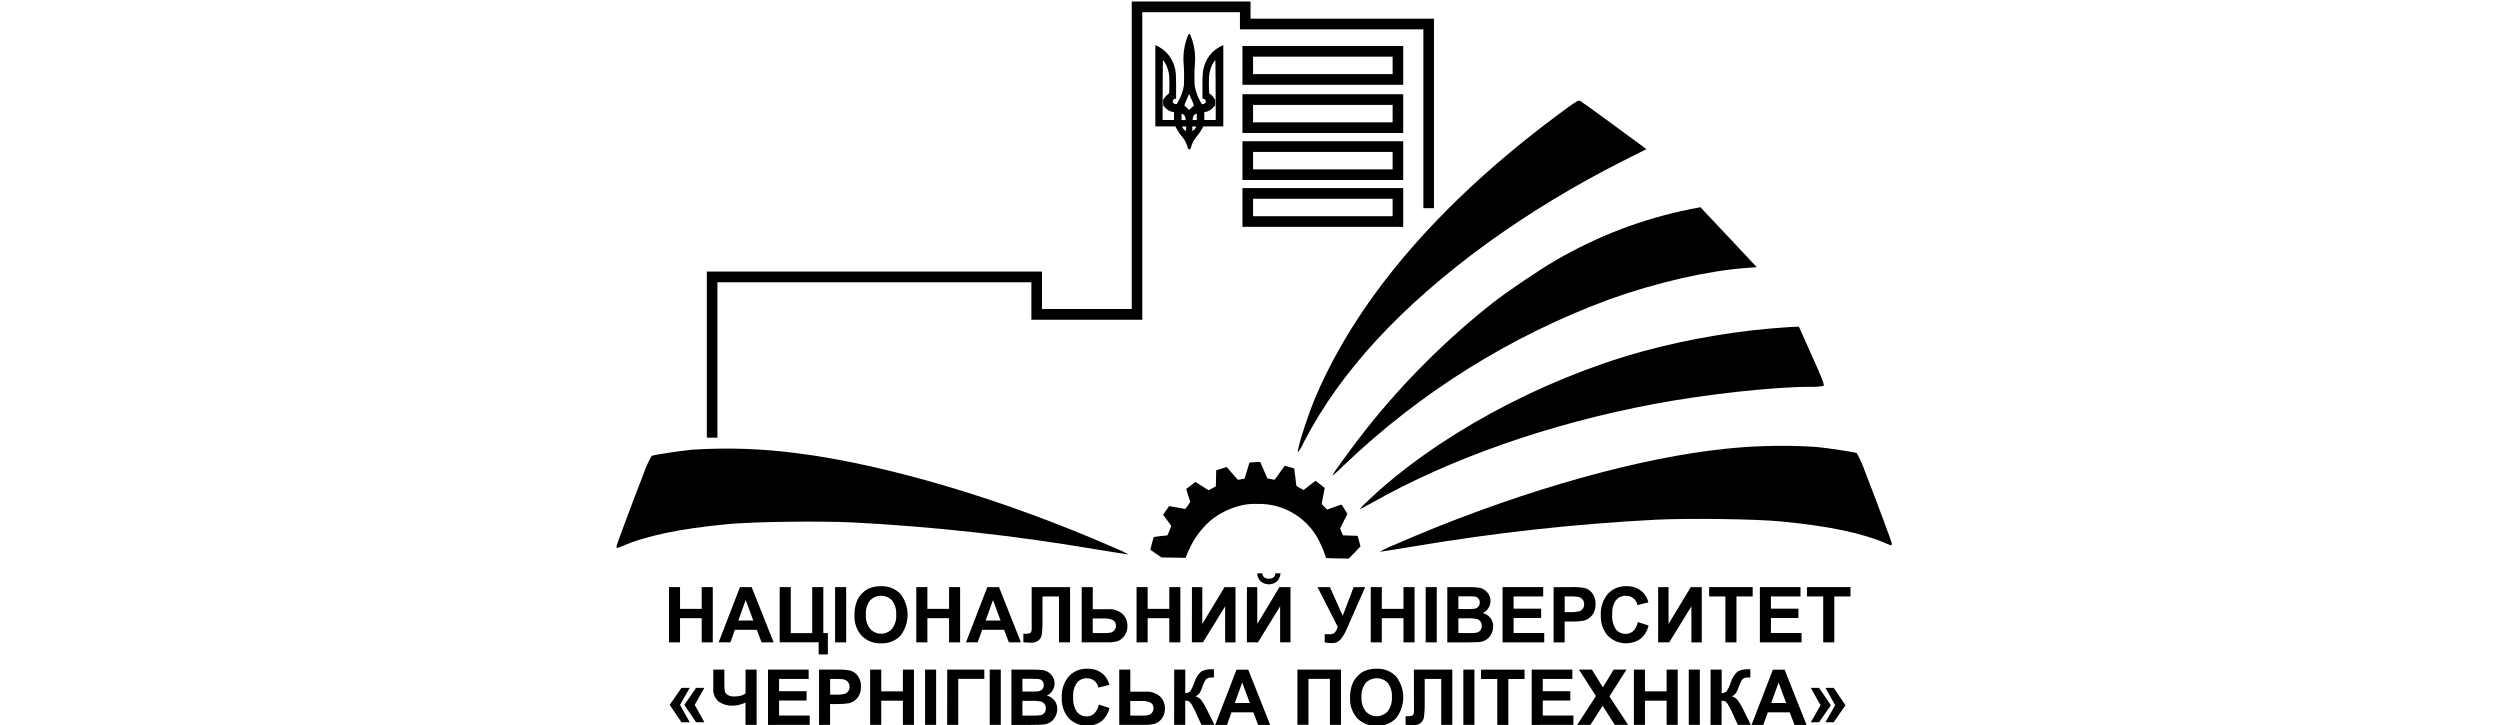 <svg width="300" height="87" viewBox="0 0 300 87" fill="none" xmlns="http://www.w3.org/2000/svg">
<g clip-path="url(#clip0_1769_5383)">
<path d="M80.281 77.082V70.453H81.604V73.063H84.204V70.453H85.533V77.082H84.204V74.183H81.604V77.082H80.281Z" fill="currentColor"/>
<path d="M92.836 77.082H91.392L90.817 75.575H88.188L87.647 77.082H86.238L88.798 70.453H90.201L92.836 77.082ZM90.391 74.461L89.482 72.002L88.597 74.461H90.391Z" fill="currentColor"/>
<path d="M93.562 70.453H94.891V75.975H97.468V70.453H98.797V75.969H99.343V78.527H98.239V77.077H93.562V70.453Z" fill="currentColor"/>
<path d="M100.211 77.082V70.453H101.54V77.082H100.211Z" fill="currentColor"/>
<path d="M102.537 73.812C102.52 73.232 102.623 72.652 102.836 72.112C102.985 71.776 103.193 71.468 103.451 71.202C103.693 70.946 103.981 70.743 104.303 70.604C104.751 70.424 105.234 70.332 105.718 70.343C106.586 70.303 107.432 70.633 108.041 71.254C109.203 72.727 109.203 74.815 108.047 76.294C107.437 76.915 106.598 77.239 105.735 77.199C104.866 77.239 104.021 76.915 103.4 76.294C102.796 75.615 102.485 74.722 102.537 73.812ZM103.906 73.765C103.86 74.38 104.05 74.989 104.423 75.47C105.085 76.201 106.207 76.248 106.931 75.581C106.966 75.546 107.006 75.511 107.035 75.476C107.409 74.983 107.593 74.368 107.541 73.748C107.587 73.139 107.409 72.536 107.046 72.048C106.339 71.318 105.177 71.3 104.446 72.014C104.429 72.025 104.418 72.043 104.406 72.054C104.038 72.541 103.86 73.15 103.906 73.765Z" fill="currentColor"/>
<path d="M109.957 77.082V70.453H111.286V73.063H113.886V70.453H115.214V77.082H113.886V74.183H111.286V77.082H109.957Z" fill="currentColor"/>
<path d="M122.51 77.082H121.066L120.491 75.575H117.862L117.321 77.082H115.918L118.478 70.453H119.881L122.51 77.082ZM120.065 74.461L119.162 72.002L118.276 74.461H120.065Z" fill="currentColor"/>
<path d="M123.8 70.453H128.407V77.082H127.078V71.573H125.1V74.403C125.111 74.971 125.088 75.54 125.019 76.102C124.985 76.392 124.841 76.659 124.628 76.856C124.346 77.059 123.995 77.152 123.65 77.123C123.495 77.123 123.213 77.106 122.805 77.077V76.044L123.098 76.05C123.294 76.067 123.489 76.033 123.662 75.934C123.76 75.859 123.806 75.673 123.806 75.377L123.8 74.24V70.453Z" fill="currentColor"/>
<path d="M129.805 70.453H131.133V73.104H132.911C133.572 73.04 134.228 73.254 134.728 73.695C135.096 74.072 135.298 74.583 135.292 75.116C135.303 75.528 135.183 75.934 134.953 76.27C134.763 76.555 134.492 76.781 134.176 76.914C133.768 77.042 133.336 77.1 132.911 77.082H129.805V70.453ZM131.133 75.969H132.428C132.715 75.981 133.003 75.963 133.29 75.911C133.457 75.865 133.612 75.766 133.722 75.632C133.848 75.487 133.917 75.296 133.912 75.099C133.929 74.832 133.808 74.577 133.584 74.432C133.239 74.264 132.853 74.188 132.474 74.217H131.122L131.133 75.969Z" fill="currentColor"/>
<path d="M136.387 77.082V70.453H137.715V73.063H140.315V70.453H141.644V77.082H140.315V74.183H137.715V77.082H136.387Z" fill="currentColor"/>
<path d="M143.033 70.453H144.276V74.873L146.939 70.459H148.262V77.088H147.019V72.756L144.356 77.082H143.027L143.033 70.453Z" fill="currentColor"/>
<path d="M149.631 70.454H150.873V74.868L153.536 70.454H154.859V77.083H153.617V72.756L150.954 77.083H149.625L149.631 70.454ZM153.042 68.801H153.657C153.64 69.166 153.49 69.508 153.231 69.769C152.668 70.239 151.851 70.239 151.287 69.769C151.028 69.514 150.873 69.166 150.862 68.801H151.477C151.483 68.986 151.563 69.16 151.701 69.288C152.041 69.508 152.484 69.508 152.823 69.288C152.955 69.166 153.036 68.986 153.042 68.801Z" fill="currentColor"/>
<path d="M158.105 70.453H159.589L161.125 73.892L162.437 70.453H163.823L161.603 75.493C161.419 75.946 161.171 76.363 160.861 76.74C160.613 77.025 160.257 77.181 159.889 77.169C159.578 77.175 159.273 77.152 158.968 77.094V76.097C159.158 76.108 159.325 76.114 159.48 76.114C159.716 76.137 159.946 76.073 160.142 75.946C160.326 75.737 160.458 75.487 160.527 75.215L158.105 70.453Z" fill="currentColor"/>
<path d="M164.488 77.082V70.453H165.817V73.063H168.417V70.453H169.745V77.082H168.417V74.183H165.817V77.082H164.488Z" fill="currentColor"/>
<path d="M171.082 77.082V70.453H172.411V77.082H171.082Z" fill="currentColor"/>
<path d="M173.676 70.454H176.304C176.696 70.448 177.081 70.466 177.466 70.518C177.714 70.559 177.944 70.651 178.151 70.791C178.358 70.936 178.53 71.127 178.657 71.347C178.795 71.585 178.864 71.852 178.858 72.125C178.858 72.745 178.496 73.308 177.932 73.563C178.295 73.656 178.622 73.87 178.858 74.166C179.077 74.45 179.186 74.804 179.18 75.164C179.18 75.471 179.106 75.773 178.973 76.045C178.847 76.318 178.645 76.556 178.404 76.73C178.139 76.91 177.834 77.02 177.512 77.043C177.294 77.066 176.759 77.084 175.913 77.089H173.676V70.454ZM175.004 71.556V73.087H175.873C176.391 73.087 176.713 73.082 176.839 73.064C177.041 73.047 177.23 72.966 177.374 72.826C177.507 72.687 177.576 72.502 177.57 72.31C177.576 72.13 177.518 71.951 177.403 71.811C177.271 71.672 177.092 71.591 176.903 71.579C176.77 71.562 176.391 71.556 175.769 71.556H175.004ZM175.004 74.195V75.97H176.235C176.54 75.982 176.845 75.964 177.144 75.929C177.328 75.9 177.501 75.808 177.627 75.663C177.76 75.506 177.823 75.303 177.811 75.1C177.817 74.92 177.765 74.74 177.668 74.595C177.564 74.45 177.42 74.346 177.253 74.294C176.868 74.213 176.471 74.178 176.074 74.201H175.004V74.195Z" fill="currentColor"/>
<path d="M180.305 77.082V70.453H185.182V71.573H181.633V73.04H184.935V74.159H181.633V75.963H185.309V77.082H180.305Z" fill="currentColor"/>
<path d="M186.434 77.084V70.454H188.562C189.091 70.431 189.62 70.466 190.138 70.553C190.517 70.651 190.851 70.883 191.087 71.203C191.351 71.579 191.489 72.032 191.466 72.496C191.478 72.85 191.403 73.204 191.248 73.522C191.116 73.784 190.926 74.004 190.69 74.178C190.483 74.329 190.247 74.433 190 74.491C189.545 74.567 189.085 74.596 188.625 74.584H187.757V77.084H186.434ZM187.762 71.574V73.453H188.487C188.838 73.47 189.194 73.436 189.534 73.349C189.701 73.285 189.844 73.174 189.948 73.024C190.052 72.873 190.103 72.693 190.098 72.507C190.103 72.287 190.029 72.073 189.885 71.91C189.747 71.754 189.557 71.649 189.35 71.614C189.033 71.574 188.711 71.562 188.395 71.568H187.762V71.574Z" fill="currentColor"/>
<path d="M196.537 74.648L197.826 75.06C197.688 75.692 197.337 76.26 196.842 76.672C195.617 77.496 193.989 77.339 192.942 76.295C192.35 75.617 192.051 74.729 192.097 73.83C192.039 72.896 192.344 71.974 192.942 71.261C193.517 70.646 194.334 70.309 195.174 70.344C195.899 70.315 196.6 70.57 197.135 71.064C197.463 71.4 197.699 71.823 197.808 72.287L196.491 72.606C196.365 71.939 195.778 71.469 195.105 71.493C194.651 71.475 194.213 71.672 193.92 72.02C193.575 72.519 193.414 73.128 193.466 73.737C193.408 74.37 193.569 75.002 193.914 75.529C194.202 75.877 194.633 76.075 195.082 76.063C195.416 76.069 195.743 75.947 195.991 75.727C196.278 75.425 196.468 75.054 196.537 74.648Z" fill="currentColor"/>
<path d="M198.982 70.453H200.225V74.873L202.888 70.459H204.211V77.088H202.968V72.756L200.305 77.082H198.977L198.982 70.453Z" fill="currentColor"/>
<path d="M207.048 77.082V71.573H205.098V70.453H210.32V71.573H208.376V77.082H207.048Z" fill="currentColor"/>
<path d="M211.184 77.082V70.453H216.061V71.573H212.512V73.04H215.814V74.159H212.512V75.963H216.188V77.082H211.184Z" fill="currentColor"/>
<path d="M218.786 77.082V71.573H216.836V70.453H222.059V71.573H220.115V77.082H218.786Z" fill="currentColor"/>
<path d="M82.768 82.541L81.6 84.583L82.768 86.671H81.778L80.363 84.583L81.778 82.541H82.768ZM84.528 82.541L83.366 84.583L84.528 86.671H83.533L82.118 84.583L83.533 82.541H84.528Z" fill="currentColor"/>
<path d="M85.596 80.353H86.924V81.937C86.913 82.279 86.93 82.621 86.982 82.958C87.034 83.143 87.154 83.3 87.316 83.393C87.563 83.532 87.85 83.596 88.132 83.578C88.385 83.584 88.644 83.549 88.891 83.486C89.099 83.433 89.294 83.341 89.467 83.213V80.353H90.795V86.983H89.461V84.315C89.208 84.431 88.938 84.524 88.667 84.588C88.414 84.645 88.161 84.68 87.902 84.68C87.321 84.704 86.746 84.535 86.257 84.21C85.78 83.816 85.532 83.207 85.596 82.587V80.353Z" fill="currentColor"/>
<path d="M92.16 86.989V80.353H97.038V81.473H93.489V82.94H96.79V84.06H93.489V85.864H97.164V86.983L92.16 86.989Z" fill="currentColor"/>
<path d="M98.285 86.99V80.355H100.413C100.943 80.332 101.472 80.366 101.989 80.453C102.369 80.552 102.703 80.784 102.938 81.103C103.203 81.48 103.341 81.932 103.318 82.396C103.33 82.75 103.255 83.104 103.099 83.423C102.967 83.684 102.777 83.904 102.542 84.078C102.334 84.229 102.099 84.334 101.851 84.391C101.397 84.467 100.937 84.496 100.477 84.484H99.608V86.984L98.285 86.99ZM99.614 81.48V83.359H100.339C100.689 83.376 101.046 83.342 101.385 83.255C101.552 83.191 101.696 83.081 101.8 82.93C101.903 82.779 101.955 82.599 101.949 82.414C101.955 82.193 101.88 81.979 101.736 81.816C101.598 81.66 101.408 81.555 101.201 81.52C100.885 81.48 100.563 81.468 100.247 81.474H99.614V81.48Z" fill="currentColor"/>
<path d="M104.418 86.989V80.353H105.747V82.963H108.347V80.353H109.675V86.983H108.347V84.083H105.747V86.983H104.418V86.989Z" fill="currentColor"/>
<path d="M111.008 86.989V80.353H112.336V86.983H111.008V86.989Z" fill="currentColor"/>
<path d="M113.666 80.353H118.118V81.467H114.989V86.983H113.66L113.666 80.353Z" fill="currentColor"/>
<path d="M118.766 86.989V80.353H120.094V86.983H118.766V86.989Z" fill="currentColor"/>
<path d="M121.367 80.355H123.996C124.387 80.349 124.772 80.366 125.158 80.418C125.405 80.459 125.635 80.552 125.842 80.691C126.049 80.836 126.222 81.027 126.348 81.248C126.486 81.486 126.555 81.752 126.55 82.025C126.55 82.646 126.187 83.208 125.624 83.463C125.986 83.556 126.314 83.771 126.55 84.067C126.768 84.351 126.877 84.705 126.872 85.064C126.872 85.372 126.797 85.673 126.665 85.946C126.538 86.218 126.337 86.456 126.095 86.63C125.831 86.81 125.526 86.92 125.204 86.943C124.985 86.967 124.45 86.984 123.605 86.99H121.367V80.355ZM122.69 81.457V82.988H123.559C124.076 82.988 124.398 82.982 124.525 82.965C124.726 82.947 124.916 82.866 125.06 82.727C125.192 82.588 125.267 82.402 125.255 82.211C125.261 82.031 125.204 81.851 125.089 81.712C124.956 81.573 124.778 81.491 124.588 81.48C124.456 81.462 124.076 81.457 123.455 81.457H122.69ZM122.69 84.096V85.87H123.921C124.226 85.882 124.531 85.865 124.83 85.83C125.014 85.801 125.186 85.708 125.313 85.563C125.445 85.406 125.509 85.203 125.497 85C125.503 84.821 125.451 84.647 125.353 84.496C125.25 84.351 125.106 84.246 124.939 84.194C124.554 84.113 124.157 84.078 123.76 84.101H122.69V84.096Z" fill="currentColor"/>
<path d="M131.854 84.548L133.142 84.96C132.998 85.592 132.653 86.161 132.158 86.572C130.933 87.396 129.306 87.239 128.259 86.195C127.666 85.517 127.367 84.629 127.413 83.73C127.356 82.797 127.66 81.874 128.259 81.161C128.834 80.546 129.651 80.21 130.49 80.245C131.215 80.216 131.917 80.471 132.452 80.964C132.78 81.3 133.015 81.724 133.125 82.188L131.808 82.507C131.681 81.84 131.094 81.37 130.421 81.393C129.967 81.376 129.53 81.573 129.236 81.921C128.891 82.42 128.73 83.029 128.782 83.638C128.725 84.27 128.886 84.902 129.231 85.43C129.518 85.778 129.95 85.975 130.398 85.963C130.732 85.969 131.06 85.847 131.307 85.627C131.595 85.325 131.785 84.954 131.854 84.548Z" fill="currentColor"/>
<path d="M134.309 80.353H135.637V83.004H137.415C138.076 82.94 138.732 83.155 139.232 83.596C139.6 83.973 139.802 84.483 139.796 85.017C139.807 85.428 139.687 85.835 139.457 86.171C139.267 86.461 138.996 86.681 138.68 86.815C138.272 86.942 137.846 87 137.415 86.983H134.309V80.353ZM135.637 85.875H136.931C137.225 85.887 137.512 85.864 137.8 85.811C137.967 85.765 138.122 85.666 138.231 85.533C138.358 85.388 138.427 85.197 138.421 84.999C138.438 84.733 138.318 84.477 138.093 84.332C137.748 84.164 137.363 84.089 136.983 84.118H135.632L135.637 85.875Z" fill="currentColor"/>
<path d="M140.904 80.354H142.233V83.179C142.457 83.179 142.67 83.098 142.837 82.947C143.038 82.622 143.199 82.28 143.32 81.915C143.464 81.398 143.751 80.934 144.148 80.575C144.562 80.372 145.023 80.279 145.483 80.314C145.511 80.314 145.575 80.314 145.672 80.308V81.3L145.483 81.294C145.281 81.282 145.074 81.317 144.884 81.398C144.758 81.468 144.649 81.578 144.58 81.706C144.447 81.984 144.332 82.268 144.235 82.558C144.166 82.761 144.079 82.953 143.97 83.133C143.843 83.318 143.671 83.463 143.47 83.568C143.763 83.649 144.022 83.829 144.2 84.078C144.442 84.42 144.654 84.786 144.833 85.163L145.73 86.984H144.171L143.389 85.267C143.377 85.244 143.349 85.197 143.314 85.128C143.297 85.105 143.245 85 143.147 84.815C143.05 84.588 142.906 84.38 142.728 84.206C142.578 84.113 142.405 84.066 142.227 84.078V86.984H140.898L140.904 80.354Z" fill="currentColor"/>
<path d="M152.422 86.989H150.978L150.403 85.481H147.78L147.239 86.989H145.824L148.384 80.359H149.787L152.422 86.989ZM149.977 84.361L149.068 81.902L148.177 84.361H149.977Z" fill="currentColor"/>
<path d="M155.693 80.353H160.922V86.983H159.593V81.461H157.016V86.977H155.688L155.693 80.353Z" fill="currentColor"/>
<path d="M162.009 83.712C161.992 83.132 162.096 82.552 162.309 82.013C162.458 81.676 162.665 81.369 162.924 81.102C163.166 80.847 163.453 80.644 163.775 80.505C164.224 80.325 164.707 80.232 165.19 80.244C166.059 80.203 166.904 80.534 167.514 81.154C168.676 82.627 168.682 84.715 167.52 86.194C166.91 86.815 166.07 87.14 165.208 87.099C164.339 87.14 163.493 86.815 162.872 86.194C162.268 85.516 161.958 84.623 162.009 83.712ZM163.378 83.666C163.338 84.28 163.522 84.889 163.896 85.371C164.558 86.102 165.679 86.148 166.404 85.481C166.438 85.446 166.479 85.411 166.513 85.371C166.887 84.878 167.071 84.263 167.025 83.642C167.071 83.033 166.893 82.43 166.53 81.943C165.823 81.212 164.661 81.195 163.931 81.908C163.919 81.92 163.902 81.937 163.89 81.949C163.511 82.442 163.332 83.051 163.378 83.666Z" fill="currentColor"/>
<path d="M169.667 80.353H174.274V86.983H172.946V81.473H170.967V84.303C170.978 84.872 170.955 85.44 170.886 86.003C170.852 86.293 170.708 86.559 170.495 86.757C170.213 86.96 169.863 87.052 169.517 87.023C169.362 87.023 169.08 87.006 168.672 86.977V85.939L168.971 85.945C169.167 85.962 169.362 85.927 169.535 85.829C169.632 85.753 169.678 85.568 169.678 85.272L169.673 84.135L169.667 80.353Z" fill="currentColor"/>
<path d="M175.602 86.989V80.353H176.93V86.983H175.602V86.989Z" fill="currentColor"/>
<path d="M179.673 86.989V81.479H177.723V80.359H182.945V81.479H181.001V86.989H179.673Z" fill="currentColor"/>
<path d="M183.805 86.989V80.353H188.682V81.473H185.133V82.94H188.435V84.06H185.133V85.864H188.809V86.983L183.805 86.989Z" fill="currentColor"/>
<path d="M189.262 86.989L191.511 83.526L189.475 80.353H191.028L192.345 82.482L193.639 80.353H195.175L193.127 83.573L195.376 86.983H193.771L192.316 84.692L190.855 86.983L189.262 86.989Z" fill="currentColor"/>
<path d="M196.066 86.989V80.353H197.395V82.963H199.995V80.353H201.324V86.983H199.995V84.083H197.395V86.983H196.066V86.989Z" fill="currentColor"/>
<path d="M202.652 86.989V80.353H203.981V86.983H202.652V86.989Z" fill="currentColor"/>
<path d="M205.271 80.354H206.6V83.179C206.824 83.179 207.037 83.098 207.204 82.947C207.405 82.622 207.572 82.28 207.687 81.915C207.831 81.398 208.119 80.934 208.515 80.575C208.93 80.372 209.39 80.279 209.85 80.314C209.879 80.314 209.942 80.314 210.04 80.308V81.3L209.85 81.294C209.649 81.282 209.441 81.317 209.252 81.398C209.125 81.468 209.016 81.578 208.947 81.706C208.815 81.984 208.699 82.268 208.602 82.558C208.533 82.761 208.446 82.953 208.337 83.133C208.211 83.318 208.038 83.463 207.837 83.568C208.13 83.649 208.389 83.829 208.567 84.078C208.809 84.42 209.022 84.786 209.2 85.163L210.097 86.984H208.538L207.756 85.273C207.745 85.25 207.722 85.203 207.681 85.134C207.664 85.11 207.612 85.006 207.515 84.82C207.417 84.594 207.273 84.385 207.095 84.211C206.945 84.119 206.773 84.072 206.594 84.084V86.99H205.266L205.271 80.354Z" fill="currentColor"/>
<path d="M216.785 86.989H215.341L214.766 85.481H212.137L211.597 86.989H210.188L212.747 80.359H214.151L216.785 86.989ZM214.34 84.361L213.432 81.902L212.546 84.361H214.34Z" fill="currentColor"/>
<path d="M217.297 86.671L218.465 84.629L217.297 82.541H218.286L219.701 84.629L218.286 86.671H217.297ZM219.051 86.671L220.219 84.629L219.051 82.541H220.041L221.455 84.629L220.041 86.671H219.051Z" fill="currentColor"/>
<path d="M86.091 52.521H84.82V32.586H125.037V37.081H135.811V0.182H150.064V2.241H172.076V24.982H170.805V3.522H148.793V1.463H137.076V38.369H123.766V33.874H86.091V52.521Z" fill="currentColor"/>
<path d="M146.711 5.449C146.457 5.559 146.222 5.698 145.992 5.855C145.301 6.342 144.789 7.044 144.531 7.85C144.323 8.499 144.295 8.766 144.295 10.46V11.266L144.289 11.834H144.3L144.416 11.852C144.439 11.858 144.462 11.863 144.485 11.869C144.496 11.875 144.508 11.875 144.513 11.881C144.536 11.892 144.554 11.904 144.577 11.921C144.582 11.927 144.588 11.927 144.594 11.933L144.6 11.939C144.628 11.968 144.646 11.997 144.669 12.026C144.697 12.084 144.709 12.153 144.697 12.217C144.697 12.223 144.697 12.229 144.692 12.235C144.686 12.252 144.686 12.269 144.674 12.287C144.669 12.298 144.663 12.31 144.651 12.322C144.64 12.345 144.623 12.368 144.6 12.385C144.571 12.409 144.542 12.432 144.513 12.449L144.502 12.455C144.485 12.461 144.467 12.467 144.456 12.472C144.421 12.484 144.387 12.49 144.352 12.496L144.283 12.507C144.272 12.507 144.26 12.507 144.249 12.501C144.226 12.49 144.208 12.478 144.197 12.461L144.088 12.275C144.007 12.136 143.938 11.997 143.869 11.858C143.835 11.782 143.8 11.713 143.771 11.637L143.766 11.62C143.731 11.539 143.697 11.463 143.668 11.382C143.633 11.289 143.599 11.202 143.57 11.109C143.53 10.993 143.495 10.883 143.466 10.767C143.461 10.744 143.455 10.721 143.449 10.698C143.409 10.547 143.38 10.396 143.357 10.245C143.346 10.094 143.34 9.88 143.334 9.48C143.328 9.184 143.334 8.865 143.34 8.546C143.346 8.412 143.351 8.285 143.357 8.169C143.374 7.896 143.397 7.519 143.409 7.328C143.455 6.243 143.254 5.164 142.828 4.167C142.788 4.103 142.736 4.051 142.713 4.051C142.69 4.051 142.638 4.103 142.598 4.167C142.172 5.164 141.977 6.243 142.017 7.328C142.028 7.519 142.051 7.896 142.069 8.169C142.075 8.285 142.08 8.412 142.086 8.546C142.092 8.865 142.098 9.184 142.092 9.48C142.086 9.88 142.08 10.094 142.069 10.245C142.046 10.396 142.011 10.547 141.977 10.698C141.971 10.721 141.965 10.744 141.959 10.767C141.931 10.883 141.89 10.993 141.856 11.109C141.827 11.202 141.793 11.289 141.758 11.382C141.729 11.463 141.695 11.539 141.66 11.62L141.655 11.637C141.62 11.707 141.591 11.782 141.557 11.858C141.488 11.997 141.419 12.136 141.338 12.275L141.229 12.461C141.217 12.478 141.2 12.496 141.177 12.501C141.166 12.501 141.154 12.507 141.143 12.507L141.074 12.496C141.039 12.49 141.005 12.484 140.97 12.472C140.953 12.467 140.936 12.461 140.924 12.455L140.913 12.449C140.878 12.432 140.849 12.409 140.826 12.385C140.809 12.368 140.792 12.345 140.775 12.322C140.769 12.31 140.763 12.298 140.752 12.287C140.746 12.269 140.74 12.252 140.734 12.235C140.734 12.229 140.734 12.223 140.729 12.217C140.717 12.153 140.729 12.084 140.757 12.026C140.775 11.991 140.798 11.962 140.826 11.939L140.832 11.933C140.838 11.927 140.844 11.921 140.849 11.921C140.867 11.904 140.89 11.892 140.913 11.881C140.924 11.875 140.93 11.875 140.941 11.869C140.964 11.863 140.987 11.858 141.01 11.852L141.125 11.834H141.137L141.131 11.266V10.46C141.131 8.766 141.108 8.494 140.895 7.85C140.637 7.044 140.125 6.342 139.434 5.855C139.21 5.698 138.968 5.559 138.715 5.449L138.641 5.42V15.169H141.045L141.143 15.355C141.361 15.767 141.626 16.15 141.931 16.498C142.04 16.643 142.138 16.799 142.23 16.956C142.236 16.967 142.241 16.979 142.247 16.991C142.27 17.031 142.287 17.066 142.305 17.107C142.385 17.263 142.448 17.426 142.494 17.594C142.517 17.692 142.546 17.785 142.592 17.878C142.667 17.942 142.776 17.942 142.845 17.878C142.891 17.791 142.926 17.692 142.943 17.594C142.989 17.426 143.052 17.263 143.133 17.107C143.15 17.066 143.167 17.031 143.19 16.991C143.196 16.979 143.202 16.967 143.208 16.956C143.3 16.799 143.397 16.648 143.507 16.498C143.812 16.15 144.076 15.761 144.295 15.355L144.393 15.169H146.797V5.42L146.711 5.449ZM140.884 13.772V14.398H139.515V13.429L139.521 10.848C139.521 10.326 139.521 9.874 139.526 9.474C139.532 8.633 139.538 7.954 139.544 7.583C139.549 7.438 139.549 7.345 139.555 7.299C139.555 7.293 139.555 7.293 139.555 7.287C139.561 7.281 139.567 7.27 139.572 7.264C139.578 7.258 139.59 7.258 139.601 7.264L139.607 7.27C139.624 7.281 139.641 7.299 139.653 7.31C139.67 7.339 139.693 7.38 139.722 7.415C139.791 7.519 139.854 7.624 139.912 7.734C139.923 7.757 139.935 7.78 139.946 7.803C140.148 8.25 140.274 8.72 140.314 9.207C140.343 9.857 140.337 10.512 140.297 11.167C140.286 11.191 140.274 11.208 140.257 11.225L140.24 11.243C140.217 11.266 140.188 11.283 140.165 11.301C139.987 11.428 139.831 11.597 139.722 11.788C139.716 11.8 139.71 11.811 139.699 11.823L139.659 11.875C139.647 11.887 139.636 11.898 139.624 11.898C139.578 11.898 139.572 11.933 139.572 12.298C139.572 12.629 139.578 12.699 139.613 12.699C139.636 12.699 139.687 12.751 139.733 12.815C139.992 13.163 140.383 13.395 140.809 13.453L140.884 13.47V13.772ZM141.787 13.65L141.873 13.667C141.896 13.673 141.919 13.679 141.936 13.69L141.959 13.702C142.028 13.743 142.092 13.795 142.138 13.864C142.149 13.888 142.167 13.905 142.178 13.928V13.934C142.184 13.946 142.19 13.957 142.195 13.969C142.224 14.033 142.247 14.096 142.259 14.166C142.264 14.195 142.27 14.224 142.27 14.253L142.282 14.352C142.27 14.381 142.253 14.398 142.224 14.41H142.195H141.781L141.787 13.65ZM142.333 15.448C142.339 15.535 142.333 15.628 142.31 15.715L142.247 15.68C142.178 15.639 142.121 15.593 142.069 15.535L142.034 15.494C142.028 15.488 142.017 15.477 142.011 15.465C141.994 15.442 141.977 15.425 141.959 15.401C141.936 15.372 141.919 15.338 141.902 15.309C141.885 15.274 141.867 15.245 141.862 15.222C141.862 15.216 141.856 15.204 141.862 15.204C141.896 15.181 141.936 15.169 141.977 15.175H142.345L142.333 15.448ZM142.77 13.128C142.73 13.157 142.713 13.18 142.701 13.18C142.69 13.18 142.673 13.157 142.632 13.128C142.546 13.035 142.46 12.954 142.362 12.878C142.287 12.826 142.218 12.757 142.155 12.687C142.149 12.664 142.144 12.646 142.144 12.623V12.612C142.144 12.594 142.149 12.571 142.155 12.554C142.161 12.536 142.167 12.513 142.172 12.49C142.19 12.443 142.213 12.38 142.241 12.304C142.287 12.188 142.356 12.032 142.454 11.811L142.661 11.347C142.673 11.336 142.684 11.324 142.696 11.318C142.707 11.33 142.719 11.336 142.73 11.347L142.937 11.811C143.035 12.026 143.104 12.182 143.15 12.304C143.179 12.374 143.202 12.438 143.219 12.49C143.225 12.513 143.231 12.53 143.236 12.554C143.242 12.571 143.242 12.594 143.248 12.612V12.623C143.248 12.646 143.248 12.67 143.236 12.687C143.179 12.762 143.11 12.826 143.029 12.878C142.943 12.954 142.851 13.041 142.77 13.128ZM143.547 15.222C143.535 15.245 143.524 15.274 143.507 15.309C143.489 15.343 143.466 15.372 143.443 15.401C143.426 15.425 143.409 15.442 143.392 15.465C143.386 15.477 143.374 15.483 143.369 15.494L143.334 15.535C143.282 15.593 143.219 15.639 143.156 15.68L143.093 15.715C143.075 15.628 143.07 15.541 143.07 15.448V15.175H143.438C143.478 15.169 143.518 15.181 143.553 15.204C143.553 15.21 143.547 15.216 143.547 15.222ZM143.616 14.398H143.202H143.173C143.144 14.386 143.127 14.369 143.116 14.34L143.127 14.241C143.133 14.212 143.133 14.183 143.139 14.154C143.156 14.085 143.179 14.021 143.202 13.957C143.208 13.946 143.213 13.934 143.219 13.922V13.917C143.231 13.893 143.242 13.87 143.259 13.853C143.305 13.783 143.369 13.731 143.438 13.69L143.461 13.679C143.484 13.667 143.507 13.661 143.524 13.656L143.61 13.638L143.616 14.398ZM145.514 14.398H144.513V13.464L144.588 13.447C145.019 13.389 145.405 13.157 145.664 12.809C145.71 12.745 145.761 12.693 145.784 12.693C145.819 12.693 145.825 12.623 145.825 12.293C145.825 11.927 145.819 11.892 145.773 11.892C145.761 11.892 145.75 11.881 145.738 11.869L145.698 11.817C145.692 11.805 145.681 11.794 145.675 11.782C145.566 11.591 145.416 11.423 145.232 11.295C145.204 11.278 145.181 11.26 145.158 11.237L145.14 11.22C145.123 11.202 145.106 11.185 145.1 11.162C145.06 10.512 145.054 9.857 145.083 9.201C145.123 8.714 145.25 8.238 145.451 7.798C145.462 7.774 145.474 7.751 145.485 7.728C145.543 7.618 145.606 7.508 145.675 7.409C145.704 7.374 145.721 7.334 145.744 7.305C145.756 7.287 145.773 7.276 145.79 7.264L145.796 7.258C145.802 7.252 145.813 7.252 145.825 7.258C145.83 7.264 145.836 7.276 145.842 7.281C145.842 7.287 145.842 7.287 145.842 7.293C145.848 7.339 145.848 7.432 145.853 7.577C145.859 7.948 145.865 8.633 145.871 9.468C145.871 9.868 145.871 10.321 145.876 10.843L145.888 13.424V14.392L145.514 14.398Z" fill="currentColor"/>
<path d="M168.386 10.175H149.094V5.523H168.386V10.175ZM150.365 8.893H167.114V6.799H150.365V8.893Z" fill="currentColor"/>
<path d="M168.386 27.222H149.094V22.57H168.386V27.222ZM150.365 25.946H167.114V23.852H150.365V25.946Z" fill="currentColor"/>
<path d="M168.386 21.601H149.094V16.949H168.386V21.601ZM150.365 20.325H167.114V18.231H150.365V20.325Z" fill="currentColor"/>
<path d="M168.386 15.958H149.094V11.307H168.386V15.958ZM150.365 14.682H167.114V12.588H150.365V14.682Z" fill="currentColor"/>
<path d="M160.487 67.008C159.728 66.997 159.141 66.974 159.129 66.956C159.101 66.898 159.078 66.84 159.066 66.776C158.911 66.284 158.721 65.802 158.497 65.338C157.174 62.287 154.137 60.362 150.835 60.472C150.202 60.443 149.564 60.501 148.949 60.652C147.585 60.965 146.314 61.597 145.233 62.49C144.554 63.093 143.956 63.784 143.45 64.538C143.03 65.205 142.673 65.912 142.386 66.649L142.282 66.939L140.833 66.916L139.383 66.892L138.727 66.446C138.365 66.202 138.06 65.988 138.043 65.97C138.152 65.454 138.29 64.944 138.457 64.439C138.474 64.422 139.935 64.248 140.085 64.248C140.108 64.248 140.551 63.181 140.551 63.128C140.43 62.931 140.292 62.74 140.154 62.554C139.935 62.258 139.717 61.957 139.665 61.893L139.579 61.771L139.93 61.249C140.246 60.773 140.286 60.727 140.361 60.739C140.407 60.745 140.838 60.826 141.322 60.913C141.805 61 142.213 61.075 142.23 61.075C142.455 60.808 142.656 60.524 142.834 60.228C142.834 60.211 142.719 59.863 142.581 59.445C142.443 59.028 142.334 58.685 142.34 58.68C142.426 58.604 143.432 57.833 143.45 57.833C143.467 57.833 143.818 58.053 144.243 58.332C144.669 58.61 145.026 58.831 145.037 58.831C145.049 58.831 145.25 58.726 145.48 58.593L145.9 58.355L145.906 58.123C145.906 57.995 145.917 57.566 145.929 57.166L145.946 56.441L146.573 56.238L147.2 56.035L147.861 56.806C148.224 57.23 148.54 57.578 148.552 57.578C148.603 57.578 149.334 57.438 149.345 57.433C149.357 57.427 149.483 56.992 149.645 56.464L149.932 55.507L150.133 55.484C150.243 55.472 150.536 55.461 150.783 55.449L151.232 55.438L151.41 55.849C151.508 56.075 151.698 56.516 151.83 56.83L152.072 57.398L152.509 57.491C152.894 57.572 152.952 57.578 152.986 57.531C153.004 57.502 153.28 57.125 153.596 56.684L154.171 55.89L154.729 56.041C155.034 56.122 155.293 56.203 155.304 56.209C155.316 56.215 155.368 56.656 155.431 57.183C155.494 57.711 155.546 58.187 155.557 58.239C155.575 58.332 155.615 58.361 156.006 58.569L156.437 58.796L157.145 58.245C157.53 57.943 157.858 57.694 157.864 57.694C157.87 57.694 158.79 58.395 158.968 58.546C158.974 58.552 158.894 58.97 158.79 59.474C158.686 59.979 158.594 60.414 158.6 60.449C158.692 60.588 158.802 60.715 158.928 60.826L159.256 61.151L160.113 60.843C160.838 60.582 160.981 60.541 161.016 60.582C161.062 60.634 161.689 61.661 161.689 61.684C161.689 61.69 161.493 62.073 161.252 62.531C161.01 62.989 160.815 63.383 160.815 63.407C160.861 63.557 160.918 63.703 160.987 63.847L161.16 64.242L162.034 64.271L162.908 64.3L162.983 64.549C163.023 64.689 163.098 64.973 163.156 65.181L163.259 65.564L162.569 66.295C162.189 66.695 161.867 67.026 161.856 67.026C161.844 67.026 161.223 67.02 160.487 67.008Z" fill="currentColor"/>
<path d="M167.39 65.35C180.556 59.59 194.683 55.391 205.421 54.045C209.58 53.5 213.779 53.361 217.966 53.634C219.312 53.761 222.47 54.237 222.809 54.37C223.206 55.072 223.534 55.814 223.799 56.58C225.122 59.979 227.094 65.268 227.094 65.413C227.094 65.489 226.813 65.419 226.473 65.268C223.534 63.975 219.462 63.117 213.635 62.566C210.621 62.281 202.764 62.171 198.726 62.363C189.006 62.867 179.314 63.934 169.714 65.558C167.522 65.918 165.659 66.214 165.578 66.214C166.153 65.883 166.763 65.593 167.39 65.35Z" fill="currentColor"/>
<path d="M133.609 65.682C120.443 59.922 106.316 55.723 95.578 54.377C91.419 53.832 87.22 53.693 83.038 53.966C81.692 54.093 78.535 54.569 78.195 54.702C77.798 55.404 77.471 56.146 77.206 56.912C75.883 60.311 73.91 65.595 73.91 65.74C73.91 65.815 74.192 65.745 74.531 65.595C77.471 64.301 81.543 63.443 87.37 62.892C90.383 62.608 98.241 62.497 102.278 62.689C111.999 63.193 121.691 64.261 131.291 65.885C133.482 66.244 135.346 66.54 135.427 66.534C134.846 66.215 134.236 65.925 133.609 65.682Z" fill="currentColor"/>
<path d="M164.067 60.17C172.137 52.462 184.728 45.595 197.042 42.184C202.835 40.607 208.776 39.621 214.764 39.244L215.868 39.203L217.433 42.695C218.669 45.444 218.963 46.215 218.825 46.302C218.29 46.401 217.743 46.441 217.197 46.418C212.757 46.424 204.629 47.317 198.434 48.489C185.976 50.832 174.052 55.008 164.665 60.315C163.877 60.762 163.198 61.121 163.152 61.121C163.434 60.773 163.739 60.454 164.067 60.17Z" fill="currentColor"/>
<path d="M159.867 57.08C159.867 56.912 162.525 53.281 164.083 51.321C168.507 45.77 173.551 40.748 179.113 36.357C180.827 35.011 184.888 32.268 186.665 31.253C191.675 28.33 197.128 26.253 202.811 25.105L204.047 24.867L205.255 26.143C205.917 26.845 207.441 28.463 208.637 29.739L210.812 32.059L209.575 32.152C204.847 32.506 198.825 33.886 193.107 35.928C181.27 40.301 170.439 47.07 161.282 55.816C160.839 56.274 160.368 56.698 159.867 57.08Z" fill="currentColor"/>
<path d="M155.731 54.289C155.719 53.599 156.979 49.713 157.922 47.509C163.145 35.364 173.383 23.636 188.16 12.883C189.086 12.204 189.448 12.013 189.615 12.1C189.741 12.164 191.582 13.492 193.704 15.052L197.57 17.894L194.613 19.384C189.005 22.215 183.621 25.474 178.514 29.146C168.103 36.721 160.873 44.551 156.484 53.013C156.294 53.465 156.035 53.895 155.731 54.289Z" fill="currentColor"/>
</g>
<defs>
<clipPath id="clip0_1769_5383">
<rect width="153" height="87" fill="white" transform="translate(74)"/>
</clipPath>
</defs>
</svg>
